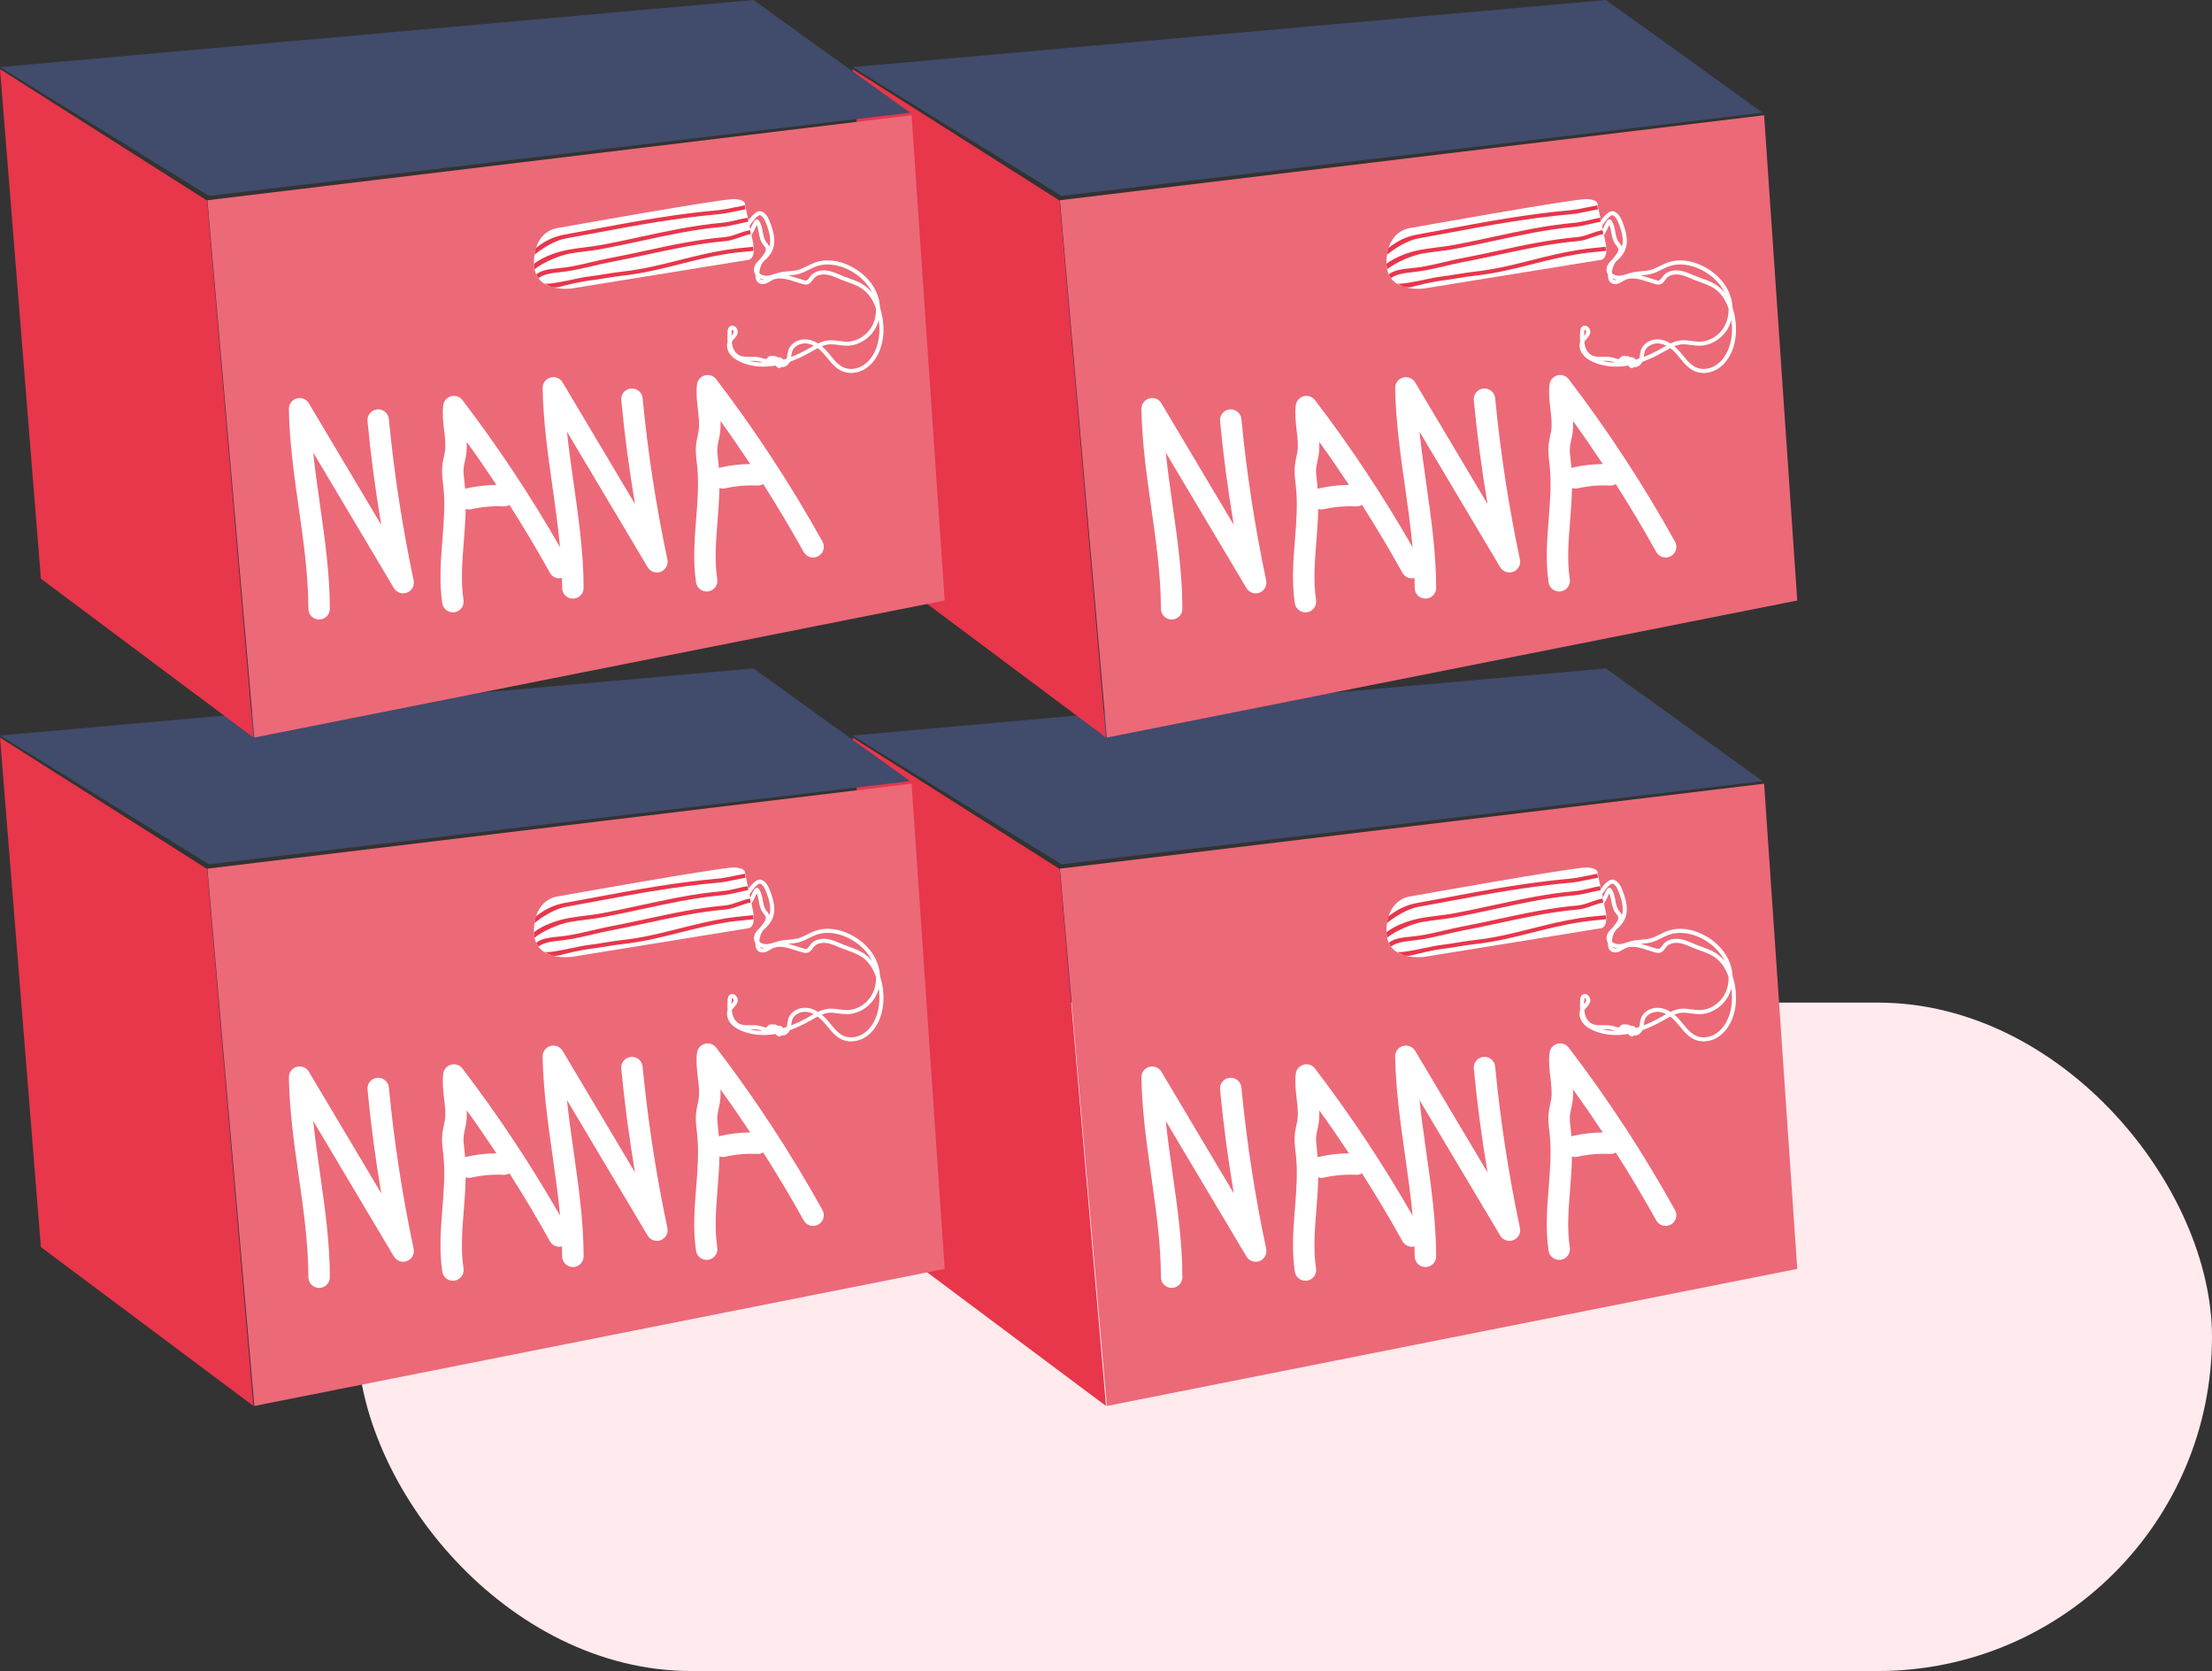 <?xml version="1.0" encoding="UTF-8"?>
<svg width="192px" height="145px" viewBox="0 0 192 145" version="1.1" xmlns="http://www.w3.org/2000/svg" xmlns:xlink="http://www.w3.org/1999/xlink">
    <rect x="0" y="0" width="192" height="145" fill="#333333" stroke="none"/>
    <!-- Generator: Sketch 61.1 (89650) - https://sketch.com -->
    <title>Group 6</title>
    <desc>Created with Sketch.</desc>
    <g id="Page-1" stroke="none" stroke-width="1" fill="none" fill-rule="evenodd">
        <g id="MISSON-ET-CHIFFRES-CLES" transform="translate(-1088, -1048)">
            <g id="Group-6" transform="translate(1088, 1048)">
                <rect id="Rectangle-Copy-4" fill="#FFEAED" x="31" y="87" width="161" height="58" rx="29"></rect>
                <g id="Group-23-Copy-2" transform="translate(74, 58)">
                    <polygon id="Fill-1" fill="#EC6978" points="18 17.375 22.075 64 82 52.106 79.124 10"></polygon>
                    <polygon id="Fill-2" fill="#E8364B" points="3.549 50.213 22 64 17.979 17.41 0 6"></polygon>
                    <polygon id="Fill-3" fill="#414B6B" points="65.392 0 0 5.822 18.139 17 79 9.781 65.396 0"></polygon>
                    <g id="Group-22" transform="translate(25, 17)">
                        <path d="M8.753,19.361 C8.705,18.855 8.256,18.482 7.75,18.524 C7.745,18.524 7.742,18.525 7.737,18.525 C7.225,18.573 6.85,19.027 6.899,19.537 C7.187,22.541 7.586,25.555 8.09,28.545 L1.807,17.994 C1.592,17.632 1.16,17.458 0.752,17.574 C0.346,17.689 0.068,18.061 0.074,18.482 C0.121,21.371 0.532,24.257 0.928,27.047 C1.339,29.928 1.762,32.908 1.768,35.83 C1.769,36.342 2.187,36.757 2.701,36.756 C2.727,36.756 2.752,36.755 2.777,36.753 C3.256,36.714 3.632,36.313 3.631,35.826 C3.625,32.775 3.192,29.73 2.773,26.787 C2.562,25.3 2.346,23.787 2.187,22.269 L9.191,34.032 C9.424,34.423 9.907,34.589 10.331,34.424 C10.756,34.259 10.998,33.812 10.904,33.367 C9.926,28.761 9.203,24.049 8.753,19.361" id="Fill-4" fill="#FFFFFF"></path>
                        <path d="M15.498,25.376 C15.454,25.386 15.412,25.402 15.37,25.418 C15.36,25.295 15.353,25.172 15.339,25.048 C15.328,24.942 15.315,24.835 15.303,24.728 C15.254,24.32 15.209,23.934 15.245,23.591 C15.263,23.421 15.304,23.236 15.347,23.04 C15.387,22.862 15.427,22.678 15.458,22.479 C15.517,22.092 15.527,21.713 15.512,21.343 C16.396,22.569 17.255,23.816 18.091,25.078 C17.219,25.086 16.35,25.183 15.498,25.376 M30.779,17.549 C30.731,17.043 30.283,16.671 29.776,16.713 C29.771,16.713 29.767,16.713 29.763,16.714 C29.251,16.762 28.876,17.216 28.925,17.726 C29.213,20.729 29.611,23.743 30.116,26.734 L23.833,16.182 C23.618,15.82 23.185,15.647 22.778,15.763 C22.372,15.877 22.094,16.25 22.101,16.67 C22.147,19.56 22.558,22.446 22.955,25.236 C23.2,26.962 23.449,28.723 23.612,30.486 C21.076,26.059 18.232,21.769 15.139,17.717 C14.909,17.416 14.517,17.285 14.152,17.384 C13.785,17.484 13.516,17.796 13.472,18.171 C13.383,18.931 13.469,19.653 13.551,20.352 C13.629,21.01 13.703,21.63 13.615,22.201 C13.593,22.349 13.56,22.495 13.527,22.642 C13.475,22.879 13.421,23.123 13.393,23.394 C13.334,23.945 13.397,24.477 13.453,24.946 C13.464,25.045 13.476,25.145 13.486,25.244 C13.646,26.743 13.527,28.252 13.4,29.849 C13.258,31.641 13.111,33.494 13.39,35.347 C13.463,35.833 13.902,36.174 14.387,36.134 C14.408,36.132 14.429,36.13 14.449,36.127 C14.958,36.051 15.309,35.578 15.232,35.072 C14.985,33.428 15.117,31.761 15.257,29.996 C15.331,29.066 15.404,28.118 15.421,27.162 C15.534,27.199 15.656,27.216 15.78,27.206 C15.823,27.202 15.867,27.196 15.91,27.185 C16.828,26.978 17.77,26.897 18.711,26.942 C18.896,26.951 19.072,26.903 19.223,26.816 C20.454,28.749 21.627,30.716 22.735,32.711 C22.944,33.088 23.378,33.259 23.778,33.158 C23.786,33.445 23.794,33.733 23.794,34.018 C23.796,34.531 24.213,34.946 24.728,34.945 C24.753,34.945 24.779,34.944 24.804,34.942 C25.283,34.902 25.658,34.502 25.658,34.015 C25.652,30.964 25.218,27.919 24.799,24.976 C24.588,23.489 24.373,21.975 24.213,20.458 L31.218,32.221 C31.45,32.612 31.933,32.778 32.357,32.613 C32.782,32.447 33.025,32.001 32.93,31.556 C31.952,26.949 31.229,22.236 30.779,17.549" id="Fill-6" fill="#FFFFFF"></path>
                        <path d="M37.525,23.564 C37.48,23.574 37.439,23.591 37.397,23.607 C37.387,23.484 37.379,23.361 37.365,23.237 C37.354,23.13 37.342,23.024 37.329,22.917 C37.28,22.509 37.235,22.123 37.272,21.779 C37.289,21.61 37.33,21.424 37.374,21.228 C37.413,21.05 37.453,20.866 37.484,20.668 C37.543,20.281 37.553,19.902 37.538,19.531 C38.423,20.757 39.282,22.005 40.118,23.267 C39.246,23.275 38.376,23.372 37.525,23.564 M46.391,30.001 C43.671,25.104 40.567,20.361 37.165,15.906 C36.935,15.605 36.543,15.473 36.178,15.573 C35.811,15.673 35.542,15.984 35.498,16.36 C35.409,17.12 35.495,17.842 35.578,18.541 C35.655,19.198 35.728,19.819 35.642,20.389 C35.619,20.537 35.586,20.684 35.554,20.83 C35.502,21.067 35.448,21.312 35.419,21.583 C35.36,22.133 35.423,22.665 35.479,23.134 C35.49,23.234 35.502,23.334 35.513,23.433 C35.672,24.932 35.553,26.441 35.426,28.039 C35.284,29.83 35.137,31.683 35.416,33.536 C35.489,34.022 35.928,34.363 36.413,34.323 C36.433,34.321 36.455,34.319 36.475,34.315 C36.984,34.24 37.335,33.767 37.258,33.261 C37.011,31.617 37.143,29.95 37.283,28.185 C37.357,27.255 37.43,26.307 37.446,25.351 C37.561,25.387 37.682,25.405 37.806,25.395 C37.85,25.391 37.893,25.384 37.937,25.374 C38.854,25.167 39.797,25.086 40.737,25.131 C40.922,25.14 41.098,25.092 41.249,25.005 C42.48,26.938 43.653,28.905 44.761,30.899 C45.009,31.348 45.577,31.51 46.027,31.262 C46.477,31.014 46.64,30.449 46.391,30.001" id="Fill-8" fill="#FFFFFF"></path>
                        <path d="M43.396,6.897 C43.665,6.96 43.934,7.048 44.2,7.135 C44.393,7.198 44.576,7.258 44.757,7.309 C44.838,7.331 44.923,7.351 44.987,7.337 C45.091,7.314 45.17,7.205 45.262,7.078 C45.3,7.026 45.34,6.971 45.383,6.92 C45.699,6.552 46.243,6.39 46.839,6.488 C47.217,6.549 47.568,6.698 47.907,6.841 C48.005,6.883 48.102,6.924 48.201,6.963 C48.36,7.027 48.527,7.087 48.688,7.145 C49.147,7.31 49.622,7.482 50.037,7.77 C50.284,7.941 50.507,8.154 50.704,8.405 C50.703,8.402 50.702,8.399 50.701,8.397 C50.305,7.57 49.578,6.862 48.654,6.403 C47.705,5.931 46.698,5.821 45.889,6.101 C45.666,6.179 45.454,6.284 45.23,6.396 C44.953,6.535 44.666,6.678 44.354,6.763 C44.067,6.841 43.773,6.865 43.489,6.889 C43.458,6.891 43.427,6.894 43.396,6.897 M40.967,7.163 C40.978,7.188 40.99,7.21 41.006,7.228 C41.082,7.312 41.236,7.31 41.354,7.271 C41.221,7.256 41.089,7.219 40.967,7.163 M38.566,11.603 C38.565,11.602 38.565,11.602 38.564,11.602 C38.514,11.638 38.508,11.771 38.506,11.821 C38.502,11.922 38.498,12.025 38.496,12.128 C38.573,12.038 38.643,11.952 38.676,11.856 C38.695,11.803 38.677,11.722 38.632,11.661 C38.604,11.62 38.576,11.605 38.566,11.603 M46.331,13.044 C46.451,13.144 46.558,13.246 46.649,13.343 C46.804,13.505 46.949,13.682 47.089,13.853 C47.45,14.292 47.79,14.707 48.274,14.903 C48.763,15.101 49.383,15.032 49.89,14.723 C50.467,14.371 50.801,13.809 50.98,13.4 C51.311,12.639 51.412,11.736 51.275,10.777 C51.224,10.964 51.158,11.146 51.074,11.319 C50.594,12.319 49.566,12.994 48.516,13 C48.27,13.001 48.028,12.968 47.793,12.936 C47.496,12.896 47.216,12.857 46.937,12.885 C46.73,12.906 46.528,12.964 46.331,13.044 M45.17,12.829 C45.114,12.817 45.059,12.808 45.002,12.802 C44.53,12.755 43.938,12.996 43.768,13.482 C43.727,13.598 43.709,13.724 43.691,13.858 C43.685,13.896 43.68,13.935 43.673,13.975 C44.157,13.787 44.661,13.544 45.192,13.243 L45.34,13.158 C45.435,13.104 45.532,13.048 45.629,12.994 C45.486,12.921 45.333,12.863 45.17,12.829 M40.066,14.313 C40.453,14.413 40.835,14.455 41.192,14.46 C41.146,14.447 41.103,14.431 41.06,14.416 C41.024,14.404 40.989,14.391 40.953,14.38 C40.701,14.303 40.426,14.307 40.135,14.312 C40.112,14.312 40.089,14.312 40.066,14.313 M40.192,14.703 C39.879,14.637 39.58,14.542 39.296,14.418 C38.855,14.225 38.543,13.991 38.342,13.702 C38.112,13.373 38.046,12.975 38.155,12.641 C38.131,12.36 38.142,12.08 38.154,11.807 C38.158,11.692 38.168,11.454 38.349,11.322 C38.485,11.224 38.658,11.228 38.8,11.333 C38.969,11.457 39.093,11.73 39.01,11.971 C38.948,12.147 38.834,12.277 38.724,12.402 C38.652,12.483 38.585,12.559 38.539,12.64 C38.53,12.656 38.522,12.672 38.515,12.688 C38.526,12.785 38.543,12.882 38.566,12.977 C38.662,13.367 38.878,13.675 39.158,13.822 C39.439,13.97 39.774,13.965 40.13,13.96 C40.436,13.955 40.752,13.951 41.057,14.044 C41.097,14.057 41.137,14.071 41.178,14.085 C41.292,14.125 41.399,14.163 41.489,14.148 C41.519,14.143 41.548,14.133 41.579,14.119 C41.615,14.029 41.688,13.956 41.788,13.917 C41.88,13.881 41.989,13.874 42.096,13.893 C42.149,13.888 42.202,13.891 42.254,13.9 C42.267,13.9 42.281,13.9 42.295,13.902 C42.356,13.909 42.412,13.934 42.459,13.973 C42.479,13.985 42.499,13.997 42.519,14.01 C42.615,13.99 42.718,14.005 42.803,14.043 C42.887,14.081 42.948,14.14 42.983,14.208 C43.083,14.18 43.184,14.148 43.285,14.115 C43.311,14.019 43.326,13.916 43.341,13.809 C43.361,13.664 43.382,13.514 43.434,13.366 C43.642,12.774 44.332,12.381 45.038,12.453 C45.4,12.489 45.725,12.627 46.002,12.803 C46.286,12.67 46.582,12.568 46.901,12.535 C47.222,12.503 47.537,12.546 47.842,12.587 C48.074,12.619 48.294,12.65 48.515,12.649 C49.432,12.644 50.333,12.048 50.756,11.167 C50.96,10.743 51.054,10.264 51.039,9.776 C50.781,9.024 50.367,8.428 49.835,8.059 C49.458,7.797 49.026,7.641 48.568,7.476 C48.404,7.417 48.234,7.356 48.07,7.29 C47.969,7.25 47.869,7.207 47.769,7.165 C47.435,7.023 47.118,6.889 46.782,6.835 C46.417,6.775 45.929,6.826 45.652,7.148 C45.617,7.189 45.584,7.235 45.548,7.284 C45.431,7.446 45.298,7.629 45.064,7.68 C44.919,7.712 44.781,7.68 44.663,7.647 C44.473,7.595 44.279,7.531 44.09,7.469 C43.381,7.238 42.647,6.997 42.035,7.303 C41.971,7.335 41.909,7.373 41.843,7.414 C41.734,7.48 41.622,7.548 41.492,7.596 C41.273,7.676 40.945,7.688 40.743,7.461 C40.631,7.336 40.596,7.178 40.579,7.054 C40.568,6.976 40.561,6.897 40.559,6.819 C40.512,6.743 40.477,6.659 40.458,6.565 C40.368,6.119 40.66,5.784 40.971,5.49 C40.973,5.487 40.976,5.483 40.978,5.48 C41.024,5.419 41.073,5.357 41.123,5.295 C41.334,5.031 41.534,4.782 41.453,4.545 C41.426,4.465 41.365,4.389 41.3,4.308 C41.282,4.285 41.265,4.264 41.247,4.241 C40.99,3.908 40.924,3.537 40.86,3.178 C40.818,2.943 40.779,2.719 40.686,2.52 C40.643,2.605 40.596,2.707 40.558,2.788 C40.394,3.143 40.285,3.365 40.159,3.452 C40.079,3.508 39.969,3.488 39.913,3.408 C39.858,3.329 39.877,3.22 39.956,3.165 C40.019,3.112 40.156,2.817 40.238,2.641 C40.431,2.226 40.515,2.057 40.675,2.041 C40.748,2.034 40.818,2.066 40.863,2.127 C41.087,2.432 41.148,2.78 41.208,3.116 C41.266,3.448 41.322,3.762 41.527,4.027 C41.543,4.047 41.559,4.067 41.575,4.088 C41.649,4.18 41.732,4.283 41.781,4.412 C41.949,3.854 41.813,3.228 41.548,2.511 C41.419,2.161 41.281,1.835 41.012,1.689 C40.785,1.565 40.266,2.305 40.095,2.548 C40.03,2.64 39.979,2.713 39.938,2.764 C39.877,2.839 39.766,2.851 39.69,2.789 C39.614,2.728 39.602,2.617 39.664,2.542 C39.697,2.501 39.748,2.429 39.806,2.346 C40.132,1.882 40.679,1.107 41.181,1.381 C41.588,1.602 41.763,2.076 41.879,2.389 C42.261,3.423 42.485,4.508 41.545,5.435 C41.482,5.497 41.415,5.559 41.346,5.622 C41.31,5.655 41.274,5.689 41.238,5.722 C41.036,6.008 40.923,6.351 40.912,6.699 C41.06,6.858 41.327,6.941 41.561,6.928 C41.792,6.914 42.018,6.842 42.256,6.766 C42.398,6.721 42.545,6.674 42.695,6.64 C42.95,6.581 43.209,6.56 43.46,6.539 C43.74,6.515 44.005,6.493 44.261,6.424 C44.539,6.348 44.798,6.219 45.072,6.082 C45.296,5.97 45.528,5.854 45.774,5.769 C46.684,5.454 47.763,5.567 48.812,6.088 C49.806,6.583 50.59,7.349 51.019,8.246 C51.244,8.715 51.367,9.216 51.39,9.712 C51.472,9.959 51.538,10.22 51.587,10.494 C51.786,11.604 51.688,12.657 51.303,13.54 C51.105,13.996 50.73,14.623 50.074,15.023 C49.473,15.389 48.732,15.468 48.14,15.228 C47.574,14.999 47.189,14.529 46.816,14.075 C46.679,13.909 46.538,13.738 46.393,13.584 C46.278,13.463 46.137,13.331 45.973,13.209 C45.819,13.29 45.667,13.377 45.516,13.463 L45.367,13.549 C44.731,13.909 44.132,14.189 43.558,14.393 C43.42,14.678 43.137,14.912 42.81,14.843 C42.809,14.843 42.807,14.842 42.806,14.842 L42.805,14.844 C42.785,14.888 42.749,14.923 42.703,14.939 C42.658,14.956 42.608,14.953 42.565,14.931 C42.468,14.884 42.384,14.809 42.322,14.721 C41.577,14.85 40.856,14.843 40.192,14.703" id="Fill-10" fill="#FFFFFF"></path>
                        <path d="M40.352,3.999 C40.678,5.67 39.839,5.567 39.839,5.567 L24.645,8.028 C24.645,8.028 21.294,8.52 21.342,5.745 C21.39,2.97 23.382,2.791 23.382,2.791 C23.382,2.791 37.665,0.228 38.737,0.275 C39.81,0.321 39.677,0.802 39.677,0.802 C39.677,0.802 39.795,1.356 39.932,2.003 L40.352,3.999 Z" id="Fill-12" fill="#FFFFFF"></path>
                        <path d="M21.383,5.103 L21.505,4.53 C22.258,3.921 23.061,3.521 24.015,3.351 C25.011,3.173 26,2.986 26.955,2.807 C30.224,2.191 33.712,1.563 37.276,1.245 C37.799,1.198 38.318,1.088 38.819,0.982 C39.088,0.924 39.367,0.865 39.647,0.816 L39.709,1.162 C39.435,1.21 39.159,1.269 38.892,1.326 C38.381,1.434 37.852,1.546 37.307,1.595 C33.76,1.912 30.28,2.538 27.021,3.152 C26.064,3.332 25.075,3.519 24.078,3.697 C23.185,3.856 22.101,4.522 21.383,5.103" id="Fill-14" fill="#E8364B"></path>
                        <path d="M21.396,6.366 L21.343,5.897 C22.131,5.26 23.436,4.829 24.359,4.664 C24.834,4.58 25.306,4.52 25.763,4.463 C26.253,4.402 26.761,4.338 27.266,4.243 C28.351,4.038 29.456,3.799 30.526,3.567 C32.834,3.068 35.222,2.551 37.599,2.339 C38.089,2.295 38.527,2.193 38.99,2.084 C39.276,2.016 39.571,1.947 39.884,1.892 L39.946,2.238 C39.643,2.292 39.352,2.36 39.071,2.426 C38.616,2.533 38.146,2.644 37.631,2.689 C35.275,2.899 32.899,3.414 30.601,3.911 C29.529,4.143 28.421,4.383 27.331,4.588 C26.815,4.686 26.303,4.75 25.807,4.812 C25.355,4.869 24.887,4.927 24.422,5.01 C23.558,5.165 22.131,5.771 21.396,6.366" id="Fill-16" fill="#E8364B"></path>
                        <path d="M21.733,7.142 L21.54,6.815 C22.183,6.295 23.153,6.341 24.068,6.205 C24.274,6.175 24.467,6.146 24.638,6.115 C25.147,6.024 25.749,5.883 26.331,5.746 C26.859,5.622 27.406,5.494 27.876,5.406 C28.953,5.203 30.013,4.974 31.037,4.753 C33.333,4.258 35.501,3.79 37.886,3.577 C38.314,3.539 38.683,3.408 39.075,3.268 C39.397,3.154 39.73,3.036 40.103,2.969 L40.165,3.315 C39.82,3.376 39.502,3.49 39.194,3.599 C38.798,3.74 38.39,3.885 37.918,3.927 C35.554,4.138 33.396,4.604 31.112,5.097 C30.085,5.318 29.024,5.547 27.941,5.751 C27.479,5.838 26.937,5.965 26.412,6.089 C25.825,6.226 25.219,6.369 24.7,6.461 C24.525,6.493 24.328,6.522 24.12,6.553 C23.248,6.683 22.301,6.683 21.733,7.142" id="Fill-18" fill="#E8364B"></path>
                        <path d="M22.898,7.916 L22.651,7.807 L22.249,7.6 L22.249,7.6 C22.652,7.684 23.783,7.447 24.692,7.256 C25.212,7.146 25.703,7.043 26.015,7.008 C26.466,6.957 26.967,6.875 27.451,6.796 C27.962,6.713 28.491,6.627 28.971,6.574 C30.741,6.382 32.282,5.994 33.913,5.582 C35.228,5.251 36.588,4.908 38.095,4.671 C38.61,4.59 39.109,4.541 39.592,4.495 C39.845,4.47 40.107,4.445 40.369,4.415 L40.409,4.765 C40.144,4.795 39.881,4.82 39.626,4.845 C39.149,4.891 38.655,4.939 38.149,5.018 C36.659,5.252 35.307,5.593 33.999,5.923 C32.356,6.338 30.804,6.729 29.009,6.924 C28.538,6.975 28.014,7.061 27.508,7.143 C27.02,7.223 26.515,7.305 26.055,7.357 C25.759,7.391 25.276,7.492 24.765,7.6 C23.726,7.818 23.374,8.016 22.898,7.916" id="Fill-20" fill="#E8364B"></path>
                    </g>
                </g>
                <g id="Group-23-Copy-3" transform="translate(74, 0)">
                    <polygon id="Fill-1" fill="#EC6978" points="18 17.375 22.075 64 82 52.106 79.124 10"></polygon>
                    <polygon id="Fill-2" fill="#E8364B" points="3.549 50.213 22 64 17.979 17.41 0 6"></polygon>
                    <polygon id="Fill-3" fill="#414B6B" points="65.392 0 0 5.822 18.139 17 79 9.781 65.396 0"></polygon>
                    <g id="Group-22" transform="translate(25, 17)">
                        <path d="M8.753,19.361 C8.705,18.855 8.256,18.482 7.75,18.524 C7.745,18.524 7.742,18.525 7.737,18.525 C7.225,18.573 6.85,19.027 6.899,19.537 C7.187,22.541 7.586,25.555 8.09,28.545 L1.807,17.994 C1.592,17.632 1.16,17.458 0.752,17.574 C0.346,17.689 0.068,18.061 0.074,18.482 C0.121,21.371 0.532,24.257 0.928,27.047 C1.339,29.928 1.762,32.908 1.768,35.83 C1.769,36.342 2.187,36.757 2.701,36.756 C2.727,36.756 2.752,36.755 2.777,36.753 C3.256,36.714 3.632,36.313 3.631,35.826 C3.625,32.775 3.192,29.73 2.773,26.787 C2.562,25.3 2.346,23.787 2.187,22.269 L9.191,34.032 C9.424,34.423 9.907,34.589 10.331,34.424 C10.756,34.259 10.998,33.812 10.904,33.367 C9.926,28.761 9.203,24.049 8.753,19.361" id="Fill-4" fill="#FFFFFF"></path>
                        <path d="M15.498,25.376 C15.454,25.386 15.412,25.402 15.37,25.418 C15.36,25.295 15.353,25.172 15.339,25.048 C15.328,24.942 15.315,24.835 15.303,24.728 C15.254,24.32 15.209,23.934 15.245,23.591 C15.263,23.421 15.304,23.236 15.347,23.04 C15.387,22.862 15.427,22.678 15.458,22.479 C15.517,22.092 15.527,21.713 15.512,21.343 C16.396,22.569 17.255,23.816 18.091,25.078 C17.219,25.086 16.35,25.183 15.498,25.376 M30.779,17.549 C30.731,17.043 30.283,16.671 29.776,16.713 C29.771,16.713 29.767,16.713 29.763,16.714 C29.251,16.762 28.876,17.216 28.925,17.726 C29.213,20.729 29.611,23.743 30.116,26.734 L23.833,16.182 C23.618,15.82 23.185,15.647 22.778,15.763 C22.372,15.877 22.094,16.25 22.101,16.67 C22.147,19.56 22.558,22.446 22.955,25.236 C23.2,26.962 23.449,28.723 23.612,30.486 C21.076,26.059 18.232,21.769 15.139,17.717 C14.909,17.416 14.517,17.285 14.152,17.384 C13.785,17.484 13.516,17.796 13.472,18.171 C13.383,18.931 13.469,19.653 13.551,20.352 C13.629,21.01 13.703,21.63 13.615,22.201 C13.593,22.349 13.56,22.495 13.527,22.642 C13.475,22.879 13.421,23.123 13.393,23.394 C13.334,23.945 13.397,24.477 13.453,24.946 C13.464,25.045 13.476,25.145 13.486,25.244 C13.646,26.743 13.527,28.252 13.4,29.849 C13.258,31.641 13.111,33.494 13.39,35.347 C13.463,35.833 13.902,36.174 14.387,36.134 C14.408,36.132 14.429,36.13 14.449,36.127 C14.958,36.051 15.309,35.578 15.232,35.072 C14.985,33.428 15.117,31.761 15.257,29.996 C15.331,29.066 15.404,28.118 15.421,27.162 C15.534,27.199 15.656,27.216 15.78,27.206 C15.823,27.202 15.867,27.196 15.91,27.185 C16.828,26.978 17.77,26.897 18.711,26.942 C18.896,26.951 19.072,26.903 19.223,26.816 C20.454,28.749 21.627,30.716 22.735,32.711 C22.944,33.088 23.378,33.259 23.778,33.158 C23.786,33.445 23.794,33.733 23.794,34.018 C23.796,34.531 24.213,34.946 24.728,34.945 C24.753,34.945 24.779,34.944 24.804,34.942 C25.283,34.902 25.658,34.502 25.658,34.015 C25.652,30.964 25.218,27.919 24.799,24.976 C24.588,23.489 24.373,21.975 24.213,20.458 L31.218,32.221 C31.45,32.612 31.933,32.778 32.357,32.613 C32.782,32.447 33.025,32.001 32.93,31.556 C31.952,26.949 31.229,22.236 30.779,17.549" id="Fill-6" fill="#FFFFFF"></path>
                        <path d="M37.525,23.564 C37.48,23.574 37.439,23.591 37.397,23.607 C37.387,23.484 37.379,23.361 37.365,23.237 C37.354,23.13 37.342,23.024 37.329,22.917 C37.28,22.509 37.235,22.123 37.272,21.779 C37.289,21.61 37.33,21.424 37.374,21.228 C37.413,21.05 37.453,20.866 37.484,20.668 C37.543,20.281 37.553,19.902 37.538,19.531 C38.423,20.757 39.282,22.005 40.118,23.267 C39.246,23.275 38.376,23.372 37.525,23.564 M46.391,30.001 C43.671,25.104 40.567,20.361 37.165,15.906 C36.935,15.605 36.543,15.473 36.178,15.573 C35.811,15.673 35.542,15.984 35.498,16.36 C35.409,17.12 35.495,17.842 35.578,18.541 C35.655,19.198 35.728,19.819 35.642,20.389 C35.619,20.537 35.586,20.684 35.554,20.83 C35.502,21.067 35.448,21.312 35.419,21.583 C35.36,22.133 35.423,22.665 35.479,23.134 C35.49,23.234 35.502,23.334 35.513,23.433 C35.672,24.932 35.553,26.441 35.426,28.039 C35.284,29.83 35.137,31.683 35.416,33.536 C35.489,34.022 35.928,34.363 36.413,34.323 C36.433,34.321 36.455,34.319 36.475,34.315 C36.984,34.24 37.335,33.767 37.258,33.261 C37.011,31.617 37.143,29.95 37.283,28.185 C37.357,27.255 37.43,26.307 37.446,25.351 C37.561,25.387 37.682,25.405 37.806,25.395 C37.85,25.391 37.893,25.384 37.937,25.374 C38.854,25.167 39.797,25.086 40.737,25.131 C40.922,25.14 41.098,25.092 41.249,25.005 C42.48,26.938 43.653,28.905 44.761,30.899 C45.009,31.348 45.577,31.51 46.027,31.262 C46.477,31.014 46.64,30.449 46.391,30.001" id="Fill-8" fill="#FFFFFF"></path>
                        <path d="M43.396,6.897 C43.665,6.96 43.934,7.048 44.2,7.135 C44.393,7.198 44.576,7.258 44.757,7.309 C44.838,7.331 44.923,7.351 44.987,7.337 C45.091,7.314 45.17,7.205 45.262,7.078 C45.3,7.026 45.34,6.971 45.383,6.92 C45.699,6.552 46.243,6.39 46.839,6.488 C47.217,6.549 47.568,6.698 47.907,6.841 C48.005,6.883 48.102,6.924 48.201,6.963 C48.36,7.027 48.527,7.087 48.688,7.145 C49.147,7.31 49.622,7.482 50.037,7.77 C50.284,7.941 50.507,8.154 50.704,8.405 C50.703,8.402 50.702,8.399 50.701,8.397 C50.305,7.57 49.578,6.862 48.654,6.403 C47.705,5.931 46.698,5.821 45.889,6.101 C45.666,6.179 45.454,6.284 45.23,6.396 C44.953,6.535 44.666,6.678 44.354,6.763 C44.067,6.841 43.773,6.865 43.489,6.889 C43.458,6.891 43.427,6.894 43.396,6.897 M40.967,7.163 C40.978,7.188 40.99,7.21 41.006,7.228 C41.082,7.312 41.236,7.31 41.354,7.271 C41.221,7.256 41.089,7.219 40.967,7.163 M38.566,11.603 C38.565,11.602 38.565,11.602 38.564,11.602 C38.514,11.638 38.508,11.771 38.506,11.821 C38.502,11.922 38.498,12.025 38.496,12.128 C38.573,12.038 38.643,11.952 38.676,11.856 C38.695,11.803 38.677,11.722 38.632,11.661 C38.604,11.62 38.576,11.605 38.566,11.603 M46.331,13.044 C46.451,13.144 46.558,13.246 46.649,13.343 C46.804,13.505 46.949,13.682 47.089,13.853 C47.45,14.292 47.79,14.707 48.274,14.903 C48.763,15.101 49.383,15.032 49.89,14.723 C50.467,14.371 50.801,13.809 50.98,13.4 C51.311,12.639 51.412,11.736 51.275,10.777 C51.224,10.964 51.158,11.146 51.074,11.319 C50.594,12.319 49.566,12.994 48.516,13 C48.27,13.001 48.028,12.968 47.793,12.936 C47.496,12.896 47.216,12.857 46.937,12.885 C46.73,12.906 46.528,12.964 46.331,13.044 M45.17,12.829 C45.114,12.817 45.059,12.808 45.002,12.802 C44.53,12.755 43.938,12.996 43.768,13.482 C43.727,13.598 43.709,13.724 43.691,13.858 C43.685,13.896 43.68,13.935 43.673,13.975 C44.157,13.787 44.661,13.544 45.192,13.243 L45.34,13.158 C45.435,13.104 45.532,13.048 45.629,12.994 C45.486,12.921 45.333,12.863 45.17,12.829 M40.066,14.313 C40.453,14.413 40.835,14.455 41.192,14.46 C41.146,14.447 41.103,14.431 41.06,14.416 C41.024,14.404 40.989,14.391 40.953,14.38 C40.701,14.303 40.426,14.307 40.135,14.312 C40.112,14.312 40.089,14.312 40.066,14.313 M40.192,14.703 C39.879,14.637 39.58,14.542 39.296,14.418 C38.855,14.225 38.543,13.991 38.342,13.702 C38.112,13.373 38.046,12.975 38.155,12.641 C38.131,12.36 38.142,12.08 38.154,11.807 C38.158,11.692 38.168,11.454 38.349,11.322 C38.485,11.224 38.658,11.228 38.8,11.333 C38.969,11.457 39.093,11.73 39.01,11.971 C38.948,12.147 38.834,12.277 38.724,12.402 C38.652,12.483 38.585,12.559 38.539,12.64 C38.53,12.656 38.522,12.672 38.515,12.688 C38.526,12.785 38.543,12.882 38.566,12.977 C38.662,13.367 38.878,13.675 39.158,13.822 C39.439,13.97 39.774,13.965 40.13,13.96 C40.436,13.955 40.752,13.951 41.057,14.044 C41.097,14.057 41.137,14.071 41.178,14.085 C41.292,14.125 41.399,14.163 41.489,14.148 C41.519,14.143 41.548,14.133 41.579,14.119 C41.615,14.029 41.688,13.956 41.788,13.917 C41.88,13.881 41.989,13.874 42.096,13.893 C42.149,13.888 42.202,13.891 42.254,13.9 C42.267,13.9 42.281,13.9 42.295,13.902 C42.356,13.909 42.412,13.934 42.459,13.973 C42.479,13.985 42.499,13.997 42.519,14.01 C42.615,13.99 42.718,14.005 42.803,14.043 C42.887,14.081 42.948,14.14 42.983,14.208 C43.083,14.18 43.184,14.148 43.285,14.115 C43.311,14.019 43.326,13.916 43.341,13.809 C43.361,13.664 43.382,13.514 43.434,13.366 C43.642,12.774 44.332,12.381 45.038,12.453 C45.4,12.489 45.725,12.627 46.002,12.803 C46.286,12.67 46.582,12.568 46.901,12.535 C47.222,12.503 47.537,12.546 47.842,12.587 C48.074,12.619 48.294,12.65 48.515,12.649 C49.432,12.644 50.333,12.048 50.756,11.167 C50.96,10.743 51.054,10.264 51.039,9.776 C50.781,9.024 50.367,8.428 49.835,8.059 C49.458,7.797 49.026,7.641 48.568,7.476 C48.404,7.417 48.234,7.356 48.07,7.29 C47.969,7.25 47.869,7.207 47.769,7.165 C47.435,7.023 47.118,6.889 46.782,6.835 C46.417,6.775 45.929,6.826 45.652,7.148 C45.617,7.189 45.584,7.235 45.548,7.284 C45.431,7.446 45.298,7.629 45.064,7.68 C44.919,7.712 44.781,7.68 44.663,7.647 C44.473,7.595 44.279,7.531 44.09,7.469 C43.381,7.238 42.647,6.997 42.035,7.303 C41.971,7.335 41.909,7.373 41.843,7.414 C41.734,7.48 41.622,7.548 41.492,7.596 C41.273,7.676 40.945,7.688 40.743,7.461 C40.631,7.336 40.596,7.178 40.579,7.054 C40.568,6.976 40.561,6.897 40.559,6.819 C40.512,6.743 40.477,6.659 40.458,6.565 C40.368,6.119 40.66,5.784 40.971,5.49 C40.973,5.487 40.976,5.483 40.978,5.48 C41.024,5.419 41.073,5.357 41.123,5.295 C41.334,5.031 41.534,4.782 41.453,4.545 C41.426,4.465 41.365,4.389 41.3,4.308 C41.282,4.285 41.265,4.264 41.247,4.241 C40.99,3.908 40.924,3.537 40.86,3.178 C40.818,2.943 40.779,2.719 40.686,2.52 C40.643,2.605 40.596,2.707 40.558,2.788 C40.394,3.143 40.285,3.365 40.159,3.452 C40.079,3.508 39.969,3.488 39.913,3.408 C39.858,3.329 39.877,3.22 39.956,3.165 C40.019,3.112 40.156,2.817 40.238,2.641 C40.431,2.226 40.515,2.057 40.675,2.041 C40.748,2.034 40.818,2.066 40.863,2.127 C41.087,2.432 41.148,2.78 41.208,3.116 C41.266,3.448 41.322,3.762 41.527,4.027 C41.543,4.047 41.559,4.067 41.575,4.088 C41.649,4.18 41.732,4.283 41.781,4.412 C41.949,3.854 41.813,3.228 41.548,2.511 C41.419,2.161 41.281,1.835 41.012,1.689 C40.785,1.565 40.266,2.305 40.095,2.548 C40.03,2.64 39.979,2.713 39.938,2.764 C39.877,2.839 39.766,2.851 39.69,2.789 C39.614,2.728 39.602,2.617 39.664,2.542 C39.697,2.501 39.748,2.429 39.806,2.346 C40.132,1.882 40.679,1.107 41.181,1.381 C41.588,1.602 41.763,2.076 41.879,2.389 C42.261,3.423 42.485,4.508 41.545,5.435 C41.482,5.497 41.415,5.559 41.346,5.622 C41.31,5.655 41.274,5.689 41.238,5.722 C41.036,6.008 40.923,6.351 40.912,6.699 C41.06,6.858 41.327,6.941 41.561,6.928 C41.792,6.914 42.018,6.842 42.256,6.766 C42.398,6.721 42.545,6.674 42.695,6.64 C42.95,6.581 43.209,6.56 43.46,6.539 C43.74,6.515 44.005,6.493 44.261,6.424 C44.539,6.348 44.798,6.219 45.072,6.082 C45.296,5.97 45.528,5.854 45.774,5.769 C46.684,5.454 47.763,5.567 48.812,6.088 C49.806,6.583 50.59,7.349 51.019,8.246 C51.244,8.715 51.367,9.216 51.39,9.712 C51.472,9.959 51.538,10.22 51.587,10.494 C51.786,11.604 51.688,12.657 51.303,13.54 C51.105,13.996 50.73,14.623 50.074,15.023 C49.473,15.389 48.732,15.468 48.14,15.228 C47.574,14.999 47.189,14.529 46.816,14.075 C46.679,13.909 46.538,13.738 46.393,13.584 C46.278,13.463 46.137,13.331 45.973,13.209 C45.819,13.29 45.667,13.377 45.516,13.463 L45.367,13.549 C44.731,13.909 44.132,14.189 43.558,14.393 C43.42,14.678 43.137,14.912 42.81,14.843 C42.809,14.843 42.807,14.842 42.806,14.842 L42.805,14.844 C42.785,14.888 42.749,14.923 42.703,14.939 C42.658,14.956 42.608,14.953 42.565,14.931 C42.468,14.884 42.384,14.809 42.322,14.721 C41.577,14.85 40.856,14.843 40.192,14.703" id="Fill-10" fill="#FFFFFF"></path>
                        <path d="M40.352,3.999 C40.678,5.67 39.839,5.567 39.839,5.567 L24.645,8.028 C24.645,8.028 21.294,8.52 21.342,5.745 C21.39,2.97 23.382,2.791 23.382,2.791 C23.382,2.791 37.665,0.228 38.737,0.275 C39.81,0.321 39.677,0.802 39.677,0.802 C39.677,0.802 39.795,1.356 39.932,2.003 L40.352,3.999 Z" id="Fill-12" fill="#FFFFFF"></path>
                        <path d="M21.383,5.103 L21.505,4.53 C22.258,3.921 23.061,3.521 24.015,3.351 C25.011,3.173 26,2.986 26.955,2.807 C30.224,2.191 33.712,1.563 37.276,1.245 C37.799,1.198 38.318,1.088 38.819,0.982 C39.088,0.924 39.367,0.865 39.647,0.816 L39.709,1.162 C39.435,1.21 39.159,1.269 38.892,1.326 C38.381,1.434 37.852,1.546 37.307,1.595 C33.76,1.912 30.28,2.538 27.021,3.152 C26.064,3.332 25.075,3.519 24.078,3.697 C23.185,3.856 22.101,4.522 21.383,5.103" id="Fill-14" fill="#E8364B"></path>
                        <path d="M21.396,6.366 L21.343,5.897 C22.131,5.26 23.436,4.829 24.359,4.664 C24.834,4.58 25.306,4.52 25.763,4.463 C26.253,4.402 26.761,4.338 27.266,4.243 C28.351,4.038 29.456,3.799 30.526,3.567 C32.834,3.068 35.222,2.551 37.599,2.339 C38.089,2.295 38.527,2.193 38.99,2.084 C39.276,2.016 39.571,1.947 39.884,1.892 L39.946,2.238 C39.643,2.292 39.352,2.36 39.071,2.426 C38.616,2.533 38.146,2.644 37.631,2.689 C35.275,2.899 32.899,3.414 30.601,3.911 C29.529,4.143 28.421,4.383 27.331,4.588 C26.815,4.686 26.303,4.75 25.807,4.812 C25.355,4.869 24.887,4.927 24.422,5.01 C23.558,5.165 22.131,5.771 21.396,6.366" id="Fill-16" fill="#E8364B"></path>
                        <path d="M21.733,7.142 L21.54,6.815 C22.183,6.295 23.153,6.341 24.068,6.205 C24.274,6.175 24.467,6.146 24.638,6.115 C25.147,6.024 25.749,5.883 26.331,5.746 C26.859,5.622 27.406,5.494 27.876,5.406 C28.953,5.203 30.013,4.974 31.037,4.753 C33.333,4.258 35.501,3.79 37.886,3.577 C38.314,3.539 38.683,3.408 39.075,3.268 C39.397,3.154 39.73,3.036 40.103,2.969 L40.165,3.315 C39.82,3.376 39.502,3.49 39.194,3.599 C38.798,3.74 38.39,3.885 37.918,3.927 C35.554,4.138 33.396,4.604 31.112,5.097 C30.085,5.318 29.024,5.547 27.941,5.751 C27.479,5.838 26.937,5.965 26.412,6.089 C25.825,6.226 25.219,6.369 24.7,6.461 C24.525,6.493 24.328,6.522 24.12,6.553 C23.248,6.683 22.301,6.683 21.733,7.142" id="Fill-18" fill="#E8364B"></path>
                        <path d="M22.898,7.916 L22.651,7.807 L22.249,7.6 L22.249,7.6 C22.652,7.684 23.783,7.447 24.692,7.256 C25.212,7.146 25.703,7.043 26.015,7.008 C26.466,6.957 26.967,6.875 27.451,6.796 C27.962,6.713 28.491,6.627 28.971,6.574 C30.741,6.382 32.282,5.994 33.913,5.582 C35.228,5.251 36.588,4.908 38.095,4.671 C38.61,4.59 39.109,4.541 39.592,4.495 C39.845,4.47 40.107,4.445 40.369,4.415 L40.409,4.765 C40.144,4.795 39.881,4.82 39.626,4.845 C39.149,4.891 38.655,4.939 38.149,5.018 C36.659,5.252 35.307,5.593 33.999,5.923 C32.356,6.338 30.804,6.729 29.009,6.924 C28.538,6.975 28.014,7.061 27.508,7.143 C27.02,7.223 26.515,7.305 26.055,7.357 C25.759,7.391 25.276,7.492 24.765,7.6 C23.726,7.818 23.374,8.016 22.898,7.916" id="Fill-20" fill="#E8364B"></path>
                    </g>
                </g>
                <g id="Group-23" transform="translate(0, 58)">
                    <polygon id="Fill-1" fill="#EC6978" points="18 17.375 22.075 64 82 52.106 79.124 10"></polygon>
                    <polygon id="Fill-2" fill="#E8364B" points="3.549 50.213 22 64 17.979 17.41 0 6"></polygon>
                    <polygon id="Fill-3" fill="#414B6B" points="65.392 0 0 5.822 18.139 17 79 9.781 65.396 0"></polygon>
                    <g id="Group-22" transform="translate(25, 17)">
                        <path d="M8.753,19.361 C8.705,18.855 8.256,18.482 7.75,18.524 C7.745,18.524 7.742,18.525 7.737,18.525 C7.225,18.573 6.85,19.027 6.899,19.537 C7.187,22.541 7.586,25.555 8.09,28.545 L1.807,17.994 C1.592,17.632 1.16,17.458 0.752,17.574 C0.346,17.689 0.068,18.061 0.074,18.482 C0.121,21.371 0.532,24.257 0.928,27.047 C1.339,29.928 1.762,32.908 1.768,35.83 C1.769,36.342 2.187,36.757 2.701,36.756 C2.727,36.756 2.752,36.755 2.777,36.753 C3.256,36.714 3.632,36.313 3.631,35.826 C3.625,32.775 3.192,29.73 2.773,26.787 C2.562,25.3 2.346,23.787 2.187,22.269 L9.191,34.032 C9.424,34.423 9.907,34.589 10.331,34.424 C10.756,34.259 10.998,33.812 10.904,33.367 C9.926,28.761 9.203,24.049 8.753,19.361" id="Fill-4" fill="#FFFFFF"></path>
                        <path d="M15.498,25.376 C15.454,25.386 15.412,25.402 15.37,25.418 C15.36,25.295 15.353,25.172 15.339,25.048 C15.328,24.942 15.315,24.835 15.303,24.728 C15.254,24.32 15.209,23.934 15.245,23.591 C15.263,23.421 15.304,23.236 15.347,23.04 C15.387,22.862 15.427,22.678 15.458,22.479 C15.517,22.092 15.527,21.713 15.512,21.343 C16.396,22.569 17.255,23.816 18.091,25.078 C17.219,25.086 16.35,25.183 15.498,25.376 M30.779,17.549 C30.731,17.043 30.283,16.671 29.776,16.713 C29.771,16.713 29.767,16.713 29.763,16.714 C29.251,16.762 28.876,17.216 28.925,17.726 C29.213,20.729 29.611,23.743 30.116,26.734 L23.833,16.182 C23.618,15.82 23.185,15.647 22.778,15.763 C22.372,15.877 22.094,16.25 22.101,16.67 C22.147,19.56 22.558,22.446 22.955,25.236 C23.2,26.962 23.449,28.723 23.612,30.486 C21.076,26.059 18.232,21.769 15.139,17.717 C14.909,17.416 14.517,17.285 14.152,17.384 C13.785,17.484 13.516,17.796 13.472,18.171 C13.383,18.931 13.469,19.653 13.551,20.352 C13.629,21.01 13.703,21.63 13.615,22.201 C13.593,22.349 13.56,22.495 13.527,22.642 C13.475,22.879 13.421,23.123 13.393,23.394 C13.334,23.945 13.397,24.477 13.453,24.946 C13.464,25.045 13.476,25.145 13.486,25.244 C13.646,26.743 13.527,28.252 13.4,29.849 C13.258,31.641 13.111,33.494 13.39,35.347 C13.463,35.833 13.902,36.174 14.387,36.134 C14.408,36.132 14.429,36.13 14.449,36.127 C14.958,36.051 15.309,35.578 15.232,35.072 C14.985,33.428 15.117,31.761 15.257,29.996 C15.331,29.066 15.404,28.118 15.421,27.162 C15.534,27.199 15.656,27.216 15.78,27.206 C15.823,27.202 15.867,27.196 15.91,27.185 C16.828,26.978 17.77,26.897 18.711,26.942 C18.896,26.951 19.072,26.903 19.223,26.816 C20.454,28.749 21.627,30.716 22.735,32.711 C22.944,33.088 23.378,33.259 23.778,33.158 C23.786,33.445 23.794,33.733 23.794,34.018 C23.796,34.531 24.213,34.946 24.728,34.945 C24.753,34.945 24.779,34.944 24.804,34.942 C25.283,34.902 25.658,34.502 25.658,34.015 C25.652,30.964 25.218,27.919 24.799,24.976 C24.588,23.489 24.373,21.975 24.213,20.458 L31.218,32.221 C31.45,32.612 31.933,32.778 32.357,32.613 C32.782,32.447 33.025,32.001 32.93,31.556 C31.952,26.949 31.229,22.236 30.779,17.549" id="Fill-6" fill="#FFFFFF"></path>
                        <path d="M37.525,23.564 C37.48,23.574 37.439,23.591 37.397,23.607 C37.387,23.484 37.379,23.361 37.365,23.237 C37.354,23.13 37.342,23.024 37.329,22.917 C37.28,22.509 37.235,22.123 37.272,21.779 C37.289,21.61 37.33,21.424 37.374,21.228 C37.413,21.05 37.453,20.866 37.484,20.668 C37.543,20.281 37.553,19.902 37.538,19.531 C38.423,20.757 39.282,22.005 40.118,23.267 C39.246,23.275 38.376,23.372 37.525,23.564 M46.391,30.001 C43.671,25.104 40.567,20.361 37.165,15.906 C36.935,15.605 36.543,15.473 36.178,15.573 C35.811,15.673 35.542,15.984 35.498,16.36 C35.409,17.12 35.495,17.842 35.578,18.541 C35.655,19.198 35.728,19.819 35.642,20.389 C35.619,20.537 35.586,20.684 35.554,20.83 C35.502,21.067 35.448,21.312 35.419,21.583 C35.36,22.133 35.423,22.665 35.479,23.134 C35.49,23.234 35.502,23.334 35.513,23.433 C35.672,24.932 35.553,26.441 35.426,28.039 C35.284,29.83 35.137,31.683 35.416,33.536 C35.489,34.022 35.928,34.363 36.413,34.323 C36.433,34.321 36.455,34.319 36.475,34.315 C36.984,34.24 37.335,33.767 37.258,33.261 C37.011,31.617 37.143,29.95 37.283,28.185 C37.357,27.255 37.43,26.307 37.446,25.351 C37.561,25.387 37.682,25.405 37.806,25.395 C37.85,25.391 37.893,25.384 37.937,25.374 C38.854,25.167 39.797,25.086 40.737,25.131 C40.922,25.14 41.098,25.092 41.249,25.005 C42.48,26.938 43.653,28.905 44.761,30.899 C45.009,31.348 45.577,31.51 46.027,31.262 C46.477,31.014 46.64,30.449 46.391,30.001" id="Fill-8" fill="#FFFFFF"></path>
                        <path d="M43.396,6.897 C43.665,6.96 43.934,7.048 44.2,7.135 C44.393,7.198 44.576,7.258 44.757,7.309 C44.838,7.331 44.923,7.351 44.987,7.337 C45.091,7.314 45.17,7.205 45.262,7.078 C45.3,7.026 45.34,6.971 45.383,6.92 C45.699,6.552 46.243,6.39 46.839,6.488 C47.217,6.549 47.568,6.698 47.907,6.841 C48.005,6.883 48.102,6.924 48.201,6.963 C48.36,7.027 48.527,7.087 48.688,7.145 C49.147,7.31 49.622,7.482 50.037,7.77 C50.284,7.941 50.507,8.154 50.704,8.405 C50.703,8.402 50.702,8.399 50.701,8.397 C50.305,7.57 49.578,6.862 48.654,6.403 C47.705,5.931 46.698,5.821 45.889,6.101 C45.666,6.179 45.454,6.284 45.23,6.396 C44.953,6.535 44.666,6.678 44.354,6.763 C44.067,6.841 43.773,6.865 43.489,6.889 C43.458,6.891 43.427,6.894 43.396,6.897 M40.967,7.163 C40.978,7.188 40.99,7.21 41.006,7.228 C41.082,7.312 41.236,7.31 41.354,7.271 C41.221,7.256 41.089,7.219 40.967,7.163 M38.566,11.603 C38.565,11.602 38.565,11.602 38.564,11.602 C38.514,11.638 38.508,11.771 38.506,11.821 C38.502,11.922 38.498,12.025 38.496,12.128 C38.573,12.038 38.643,11.952 38.676,11.856 C38.695,11.803 38.677,11.722 38.632,11.661 C38.604,11.62 38.576,11.605 38.566,11.603 M46.331,13.044 C46.451,13.144 46.558,13.246 46.649,13.343 C46.804,13.505 46.949,13.682 47.089,13.853 C47.45,14.292 47.79,14.707 48.274,14.903 C48.763,15.101 49.383,15.032 49.89,14.723 C50.467,14.371 50.801,13.809 50.98,13.4 C51.311,12.639 51.412,11.736 51.275,10.777 C51.224,10.964 51.158,11.146 51.074,11.319 C50.594,12.319 49.566,12.994 48.516,13 C48.27,13.001 48.028,12.968 47.793,12.936 C47.496,12.896 47.216,12.857 46.937,12.885 C46.73,12.906 46.528,12.964 46.331,13.044 M45.17,12.829 C45.114,12.817 45.059,12.808 45.002,12.802 C44.53,12.755 43.938,12.996 43.768,13.482 C43.727,13.598 43.709,13.724 43.691,13.858 C43.685,13.896 43.68,13.935 43.673,13.975 C44.157,13.787 44.661,13.544 45.192,13.243 L45.34,13.158 C45.435,13.104 45.532,13.048 45.629,12.994 C45.486,12.921 45.333,12.863 45.17,12.829 M40.066,14.313 C40.453,14.413 40.835,14.455 41.192,14.46 C41.146,14.447 41.103,14.431 41.06,14.416 C41.024,14.404 40.989,14.391 40.953,14.38 C40.701,14.303 40.426,14.307 40.135,14.312 C40.112,14.312 40.089,14.312 40.066,14.313 M40.192,14.703 C39.879,14.637 39.58,14.542 39.296,14.418 C38.855,14.225 38.543,13.991 38.342,13.702 C38.112,13.373 38.046,12.975 38.155,12.641 C38.131,12.36 38.142,12.08 38.154,11.807 C38.158,11.692 38.168,11.454 38.349,11.322 C38.485,11.224 38.658,11.228 38.8,11.333 C38.969,11.457 39.093,11.73 39.01,11.971 C38.948,12.147 38.834,12.277 38.724,12.402 C38.652,12.483 38.585,12.559 38.539,12.64 C38.53,12.656 38.522,12.672 38.515,12.688 C38.526,12.785 38.543,12.882 38.566,12.977 C38.662,13.367 38.878,13.675 39.158,13.822 C39.439,13.97 39.774,13.965 40.13,13.96 C40.436,13.955 40.752,13.951 41.057,14.044 C41.097,14.057 41.137,14.071 41.178,14.085 C41.292,14.125 41.399,14.163 41.489,14.148 C41.519,14.143 41.548,14.133 41.579,14.119 C41.615,14.029 41.688,13.956 41.788,13.917 C41.88,13.881 41.989,13.874 42.096,13.893 C42.149,13.888 42.202,13.891 42.254,13.9 C42.267,13.9 42.281,13.9 42.295,13.902 C42.356,13.909 42.412,13.934 42.459,13.973 C42.479,13.985 42.499,13.997 42.519,14.01 C42.615,13.99 42.718,14.005 42.803,14.043 C42.887,14.081 42.948,14.14 42.983,14.208 C43.083,14.18 43.184,14.148 43.285,14.115 C43.311,14.019 43.326,13.916 43.341,13.809 C43.361,13.664 43.382,13.514 43.434,13.366 C43.642,12.774 44.332,12.381 45.038,12.453 C45.4,12.489 45.725,12.627 46.002,12.803 C46.286,12.67 46.582,12.568 46.901,12.535 C47.222,12.503 47.537,12.546 47.842,12.587 C48.074,12.619 48.294,12.65 48.515,12.649 C49.432,12.644 50.333,12.048 50.756,11.167 C50.96,10.743 51.054,10.264 51.039,9.776 C50.781,9.024 50.367,8.428 49.835,8.059 C49.458,7.797 49.026,7.641 48.568,7.476 C48.404,7.417 48.234,7.356 48.07,7.29 C47.969,7.25 47.869,7.207 47.769,7.165 C47.435,7.023 47.118,6.889 46.782,6.835 C46.417,6.775 45.929,6.826 45.652,7.148 C45.617,7.189 45.584,7.235 45.548,7.284 C45.431,7.446 45.298,7.629 45.064,7.68 C44.919,7.712 44.781,7.68 44.663,7.647 C44.473,7.595 44.279,7.531 44.09,7.469 C43.381,7.238 42.647,6.997 42.035,7.303 C41.971,7.335 41.909,7.373 41.843,7.414 C41.734,7.48 41.622,7.548 41.492,7.596 C41.273,7.676 40.945,7.688 40.743,7.461 C40.631,7.336 40.596,7.178 40.579,7.054 C40.568,6.976 40.561,6.897 40.559,6.819 C40.512,6.743 40.477,6.659 40.458,6.565 C40.368,6.119 40.66,5.784 40.971,5.49 C40.973,5.487 40.976,5.483 40.978,5.48 C41.024,5.419 41.073,5.357 41.123,5.295 C41.334,5.031 41.534,4.782 41.453,4.545 C41.426,4.465 41.365,4.389 41.3,4.308 C41.282,4.285 41.265,4.264 41.247,4.241 C40.99,3.908 40.924,3.537 40.86,3.178 C40.818,2.943 40.779,2.719 40.686,2.52 C40.643,2.605 40.596,2.707 40.558,2.788 C40.394,3.143 40.285,3.365 40.159,3.452 C40.079,3.508 39.969,3.488 39.913,3.408 C39.858,3.329 39.877,3.22 39.956,3.165 C40.019,3.112 40.156,2.817 40.238,2.641 C40.431,2.226 40.515,2.057 40.675,2.041 C40.748,2.034 40.818,2.066 40.863,2.127 C41.087,2.432 41.148,2.78 41.208,3.116 C41.266,3.448 41.322,3.762 41.527,4.027 C41.543,4.047 41.559,4.067 41.575,4.088 C41.649,4.18 41.732,4.283 41.781,4.412 C41.949,3.854 41.813,3.228 41.548,2.511 C41.419,2.161 41.281,1.835 41.012,1.689 C40.785,1.565 40.266,2.305 40.095,2.548 C40.03,2.64 39.979,2.713 39.938,2.764 C39.877,2.839 39.766,2.851 39.69,2.789 C39.614,2.728 39.602,2.617 39.664,2.542 C39.697,2.501 39.748,2.429 39.806,2.346 C40.132,1.882 40.679,1.107 41.181,1.381 C41.588,1.602 41.763,2.076 41.879,2.389 C42.261,3.423 42.485,4.508 41.545,5.435 C41.482,5.497 41.415,5.559 41.346,5.622 C41.31,5.655 41.274,5.689 41.238,5.722 C41.036,6.008 40.923,6.351 40.912,6.699 C41.06,6.858 41.327,6.941 41.561,6.928 C41.792,6.914 42.018,6.842 42.256,6.766 C42.398,6.721 42.545,6.674 42.695,6.64 C42.95,6.581 43.209,6.56 43.46,6.539 C43.74,6.515 44.005,6.493 44.261,6.424 C44.539,6.348 44.798,6.219 45.072,6.082 C45.296,5.97 45.528,5.854 45.774,5.769 C46.684,5.454 47.763,5.567 48.812,6.088 C49.806,6.583 50.59,7.349 51.019,8.246 C51.244,8.715 51.367,9.216 51.39,9.712 C51.472,9.959 51.538,10.22 51.587,10.494 C51.786,11.604 51.688,12.657 51.303,13.54 C51.105,13.996 50.73,14.623 50.074,15.023 C49.473,15.389 48.732,15.468 48.14,15.228 C47.574,14.999 47.189,14.529 46.816,14.075 C46.679,13.909 46.538,13.738 46.393,13.584 C46.278,13.463 46.137,13.331 45.973,13.209 C45.819,13.29 45.667,13.377 45.516,13.463 L45.367,13.549 C44.731,13.909 44.132,14.189 43.558,14.393 C43.42,14.678 43.137,14.912 42.81,14.843 C42.809,14.843 42.807,14.842 42.806,14.842 L42.805,14.844 C42.785,14.888 42.749,14.923 42.703,14.939 C42.658,14.956 42.608,14.953 42.565,14.931 C42.468,14.884 42.384,14.809 42.322,14.721 C41.577,14.85 40.856,14.843 40.192,14.703" id="Fill-10" fill="#FFFFFF"></path>
                        <path d="M40.352,3.999 C40.678,5.67 39.839,5.567 39.839,5.567 L24.645,8.028 C24.645,8.028 21.294,8.52 21.342,5.745 C21.39,2.97 23.382,2.791 23.382,2.791 C23.382,2.791 37.665,0.228 38.737,0.275 C39.81,0.321 39.677,0.802 39.677,0.802 C39.677,0.802 39.795,1.356 39.932,2.003 L40.352,3.999 Z" id="Fill-12" fill="#FFFFFF"></path>
                        <path d="M21.383,5.103 L21.505,4.53 C22.258,3.921 23.061,3.521 24.015,3.351 C25.011,3.173 26,2.986 26.955,2.807 C30.224,2.191 33.712,1.563 37.276,1.245 C37.799,1.198 38.318,1.088 38.819,0.982 C39.088,0.924 39.367,0.865 39.647,0.816 L39.709,1.162 C39.435,1.21 39.159,1.269 38.892,1.326 C38.381,1.434 37.852,1.546 37.307,1.595 C33.76,1.912 30.28,2.538 27.021,3.152 C26.064,3.332 25.075,3.519 24.078,3.697 C23.185,3.856 22.101,4.522 21.383,5.103" id="Fill-14" fill="#E8364B"></path>
                        <path d="M21.396,6.366 L21.343,5.897 C22.131,5.26 23.436,4.829 24.359,4.664 C24.834,4.58 25.306,4.52 25.763,4.463 C26.253,4.402 26.761,4.338 27.266,4.243 C28.351,4.038 29.456,3.799 30.526,3.567 C32.834,3.068 35.222,2.551 37.599,2.339 C38.089,2.295 38.527,2.193 38.99,2.084 C39.276,2.016 39.571,1.947 39.884,1.892 L39.946,2.238 C39.643,2.292 39.352,2.36 39.071,2.426 C38.616,2.533 38.146,2.644 37.631,2.689 C35.275,2.899 32.899,3.414 30.601,3.911 C29.529,4.143 28.421,4.383 27.331,4.588 C26.815,4.686 26.303,4.75 25.807,4.812 C25.355,4.869 24.887,4.927 24.422,5.01 C23.558,5.165 22.131,5.771 21.396,6.366" id="Fill-16" fill="#E8364B"></path>
                        <path d="M21.733,7.142 L21.54,6.815 C22.183,6.295 23.153,6.341 24.068,6.205 C24.274,6.175 24.467,6.146 24.638,6.115 C25.147,6.024 25.749,5.883 26.331,5.746 C26.859,5.622 27.406,5.494 27.876,5.406 C28.953,5.203 30.013,4.974 31.037,4.753 C33.333,4.258 35.501,3.79 37.886,3.577 C38.314,3.539 38.683,3.408 39.075,3.268 C39.397,3.154 39.73,3.036 40.103,2.969 L40.165,3.315 C39.82,3.376 39.502,3.49 39.194,3.599 C38.798,3.74 38.39,3.885 37.918,3.927 C35.554,4.138 33.396,4.604 31.112,5.097 C30.085,5.318 29.024,5.547 27.941,5.751 C27.479,5.838 26.937,5.965 26.412,6.089 C25.825,6.226 25.219,6.369 24.7,6.461 C24.525,6.493 24.328,6.522 24.12,6.553 C23.248,6.683 22.301,6.683 21.733,7.142" id="Fill-18" fill="#E8364B"></path>
                        <path d="M22.898,7.916 L22.651,7.807 L22.249,7.6 L22.249,7.6 C22.652,7.684 23.783,7.447 24.692,7.256 C25.212,7.146 25.703,7.043 26.015,7.008 C26.466,6.957 26.967,6.875 27.451,6.796 C27.962,6.713 28.491,6.627 28.971,6.574 C30.741,6.382 32.282,5.994 33.913,5.582 C35.228,5.251 36.588,4.908 38.095,4.671 C38.61,4.59 39.109,4.541 39.592,4.495 C39.845,4.47 40.107,4.445 40.369,4.415 L40.409,4.765 C40.144,4.795 39.881,4.82 39.626,4.845 C39.149,4.891 38.655,4.939 38.149,5.018 C36.659,5.252 35.307,5.593 33.999,5.923 C32.356,6.338 30.804,6.729 29.009,6.924 C28.538,6.975 28.014,7.061 27.508,7.143 C27.02,7.223 26.515,7.305 26.055,7.357 C25.759,7.391 25.276,7.492 24.765,7.6 C23.726,7.818 23.374,8.016 22.898,7.916" id="Fill-20" fill="#E8364B"></path>
                    </g>
                </g>
                <g id="Group-23-Copy">
                    <polygon id="Fill-1" fill="#EC6978" points="18 17.375 22.075 64 82 52.106 79.124 10"></polygon>
                    <polygon id="Fill-2" fill="#E8364B" points="3.549 50.213 22 64 17.979 17.41 0 6"></polygon>
                    <polygon id="Fill-3" fill="#414B6B" points="65.392 0 0 5.822 18.139 17 79 9.781 65.396 0"></polygon>
                    <g id="Group-22" transform="translate(25, 17)">
                        <path d="M8.753,19.361 C8.705,18.855 8.256,18.482 7.75,18.524 C7.745,18.524 7.742,18.525 7.737,18.525 C7.225,18.573 6.85,19.027 6.899,19.537 C7.187,22.541 7.586,25.555 8.09,28.545 L1.807,17.994 C1.592,17.632 1.16,17.458 0.752,17.574 C0.346,17.689 0.068,18.061 0.074,18.482 C0.121,21.371 0.532,24.257 0.928,27.047 C1.339,29.928 1.762,32.908 1.768,35.83 C1.769,36.342 2.187,36.757 2.701,36.756 C2.727,36.756 2.752,36.755 2.777,36.753 C3.256,36.714 3.632,36.313 3.631,35.826 C3.625,32.775 3.192,29.73 2.773,26.787 C2.562,25.3 2.346,23.787 2.187,22.269 L9.191,34.032 C9.424,34.423 9.907,34.589 10.331,34.424 C10.756,34.259 10.998,33.812 10.904,33.367 C9.926,28.761 9.203,24.049 8.753,19.361" id="Fill-4" fill="#FFFFFF"></path>
                        <path d="M15.498,25.376 C15.454,25.386 15.412,25.402 15.37,25.418 C15.36,25.295 15.353,25.172 15.339,25.048 C15.328,24.942 15.315,24.835 15.303,24.728 C15.254,24.32 15.209,23.934 15.245,23.591 C15.263,23.421 15.304,23.236 15.347,23.04 C15.387,22.862 15.427,22.678 15.458,22.479 C15.517,22.092 15.527,21.713 15.512,21.343 C16.396,22.569 17.255,23.816 18.091,25.078 C17.219,25.086 16.35,25.183 15.498,25.376 M30.779,17.549 C30.731,17.043 30.283,16.671 29.776,16.713 C29.771,16.713 29.767,16.713 29.763,16.714 C29.251,16.762 28.876,17.216 28.925,17.726 C29.213,20.729 29.611,23.743 30.116,26.734 L23.833,16.182 C23.618,15.82 23.185,15.647 22.778,15.763 C22.372,15.877 22.094,16.25 22.101,16.67 C22.147,19.56 22.558,22.446 22.955,25.236 C23.2,26.962 23.449,28.723 23.612,30.486 C21.076,26.059 18.232,21.769 15.139,17.717 C14.909,17.416 14.517,17.285 14.152,17.384 C13.785,17.484 13.516,17.796 13.472,18.171 C13.383,18.931 13.469,19.653 13.551,20.352 C13.629,21.01 13.703,21.63 13.615,22.201 C13.593,22.349 13.56,22.495 13.527,22.642 C13.475,22.879 13.421,23.123 13.393,23.394 C13.334,23.945 13.397,24.477 13.453,24.946 C13.464,25.045 13.476,25.145 13.486,25.244 C13.646,26.743 13.527,28.252 13.4,29.849 C13.258,31.641 13.111,33.494 13.39,35.347 C13.463,35.833 13.902,36.174 14.387,36.134 C14.408,36.132 14.429,36.13 14.449,36.127 C14.958,36.051 15.309,35.578 15.232,35.072 C14.985,33.428 15.117,31.761 15.257,29.996 C15.331,29.066 15.404,28.118 15.421,27.162 C15.534,27.199 15.656,27.216 15.78,27.206 C15.823,27.202 15.867,27.196 15.91,27.185 C16.828,26.978 17.77,26.897 18.711,26.942 C18.896,26.951 19.072,26.903 19.223,26.816 C20.454,28.749 21.627,30.716 22.735,32.711 C22.944,33.088 23.378,33.259 23.778,33.158 C23.786,33.445 23.794,33.733 23.794,34.018 C23.796,34.531 24.213,34.946 24.728,34.945 C24.753,34.945 24.779,34.944 24.804,34.942 C25.283,34.902 25.658,34.502 25.658,34.015 C25.652,30.964 25.218,27.919 24.799,24.976 C24.588,23.489 24.373,21.975 24.213,20.458 L31.218,32.221 C31.45,32.612 31.933,32.778 32.357,32.613 C32.782,32.447 33.025,32.001 32.93,31.556 C31.952,26.949 31.229,22.236 30.779,17.549" id="Fill-6" fill="#FFFFFF"></path>
                        <path d="M37.525,23.564 C37.48,23.574 37.439,23.591 37.397,23.607 C37.387,23.484 37.379,23.361 37.365,23.237 C37.354,23.13 37.342,23.024 37.329,22.917 C37.28,22.509 37.235,22.123 37.272,21.779 C37.289,21.61 37.33,21.424 37.374,21.228 C37.413,21.05 37.453,20.866 37.484,20.668 C37.543,20.281 37.553,19.902 37.538,19.531 C38.423,20.757 39.282,22.005 40.118,23.267 C39.246,23.275 38.376,23.372 37.525,23.564 M46.391,30.001 C43.671,25.104 40.567,20.361 37.165,15.906 C36.935,15.605 36.543,15.473 36.178,15.573 C35.811,15.673 35.542,15.984 35.498,16.36 C35.409,17.12 35.495,17.842 35.578,18.541 C35.655,19.198 35.728,19.819 35.642,20.389 C35.619,20.537 35.586,20.684 35.554,20.83 C35.502,21.067 35.448,21.312 35.419,21.583 C35.36,22.133 35.423,22.665 35.479,23.134 C35.49,23.234 35.502,23.334 35.513,23.433 C35.672,24.932 35.553,26.441 35.426,28.039 C35.284,29.83 35.137,31.683 35.416,33.536 C35.489,34.022 35.928,34.363 36.413,34.323 C36.433,34.321 36.455,34.319 36.475,34.315 C36.984,34.24 37.335,33.767 37.258,33.261 C37.011,31.617 37.143,29.95 37.283,28.185 C37.357,27.255 37.43,26.307 37.446,25.351 C37.561,25.387 37.682,25.405 37.806,25.395 C37.85,25.391 37.893,25.384 37.937,25.374 C38.854,25.167 39.797,25.086 40.737,25.131 C40.922,25.14 41.098,25.092 41.249,25.005 C42.48,26.938 43.653,28.905 44.761,30.899 C45.009,31.348 45.577,31.51 46.027,31.262 C46.477,31.014 46.64,30.449 46.391,30.001" id="Fill-8" fill="#FFFFFF"></path>
                        <path d="M43.396,6.897 C43.665,6.96 43.934,7.048 44.2,7.135 C44.393,7.198 44.576,7.258 44.757,7.309 C44.838,7.331 44.923,7.351 44.987,7.337 C45.091,7.314 45.17,7.205 45.262,7.078 C45.3,7.026 45.34,6.971 45.383,6.92 C45.699,6.552 46.243,6.39 46.839,6.488 C47.217,6.549 47.568,6.698 47.907,6.841 C48.005,6.883 48.102,6.924 48.201,6.963 C48.36,7.027 48.527,7.087 48.688,7.145 C49.147,7.31 49.622,7.482 50.037,7.77 C50.284,7.941 50.507,8.154 50.704,8.405 C50.703,8.402 50.702,8.399 50.701,8.397 C50.305,7.57 49.578,6.862 48.654,6.403 C47.705,5.931 46.698,5.821 45.889,6.101 C45.666,6.179 45.454,6.284 45.23,6.396 C44.953,6.535 44.666,6.678 44.354,6.763 C44.067,6.841 43.773,6.865 43.489,6.889 C43.458,6.891 43.427,6.894 43.396,6.897 M40.967,7.163 C40.978,7.188 40.99,7.21 41.006,7.228 C41.082,7.312 41.236,7.31 41.354,7.271 C41.221,7.256 41.089,7.219 40.967,7.163 M38.566,11.603 C38.565,11.602 38.565,11.602 38.564,11.602 C38.514,11.638 38.508,11.771 38.506,11.821 C38.502,11.922 38.498,12.025 38.496,12.128 C38.573,12.038 38.643,11.952 38.676,11.856 C38.695,11.803 38.677,11.722 38.632,11.661 C38.604,11.62 38.576,11.605 38.566,11.603 M46.331,13.044 C46.451,13.144 46.558,13.246 46.649,13.343 C46.804,13.505 46.949,13.682 47.089,13.853 C47.45,14.292 47.79,14.707 48.274,14.903 C48.763,15.101 49.383,15.032 49.89,14.723 C50.467,14.371 50.801,13.809 50.98,13.4 C51.311,12.639 51.412,11.736 51.275,10.777 C51.224,10.964 51.158,11.146 51.074,11.319 C50.594,12.319 49.566,12.994 48.516,13 C48.27,13.001 48.028,12.968 47.793,12.936 C47.496,12.896 47.216,12.857 46.937,12.885 C46.73,12.906 46.528,12.964 46.331,13.044 M45.17,12.829 C45.114,12.817 45.059,12.808 45.002,12.802 C44.53,12.755 43.938,12.996 43.768,13.482 C43.727,13.598 43.709,13.724 43.691,13.858 C43.685,13.896 43.68,13.935 43.673,13.975 C44.157,13.787 44.661,13.544 45.192,13.243 L45.34,13.158 C45.435,13.104 45.532,13.048 45.629,12.994 C45.486,12.921 45.333,12.863 45.17,12.829 M40.066,14.313 C40.453,14.413 40.835,14.455 41.192,14.46 C41.146,14.447 41.103,14.431 41.06,14.416 C41.024,14.404 40.989,14.391 40.953,14.38 C40.701,14.303 40.426,14.307 40.135,14.312 C40.112,14.312 40.089,14.312 40.066,14.313 M40.192,14.703 C39.879,14.637 39.58,14.542 39.296,14.418 C38.855,14.225 38.543,13.991 38.342,13.702 C38.112,13.373 38.046,12.975 38.155,12.641 C38.131,12.36 38.142,12.08 38.154,11.807 C38.158,11.692 38.168,11.454 38.349,11.322 C38.485,11.224 38.658,11.228 38.8,11.333 C38.969,11.457 39.093,11.73 39.01,11.971 C38.948,12.147 38.834,12.277 38.724,12.402 C38.652,12.483 38.585,12.559 38.539,12.64 C38.53,12.656 38.522,12.672 38.515,12.688 C38.526,12.785 38.543,12.882 38.566,12.977 C38.662,13.367 38.878,13.675 39.158,13.822 C39.439,13.97 39.774,13.965 40.13,13.96 C40.436,13.955 40.752,13.951 41.057,14.044 C41.097,14.057 41.137,14.071 41.178,14.085 C41.292,14.125 41.399,14.163 41.489,14.148 C41.519,14.143 41.548,14.133 41.579,14.119 C41.615,14.029 41.688,13.956 41.788,13.917 C41.88,13.881 41.989,13.874 42.096,13.893 C42.149,13.888 42.202,13.891 42.254,13.9 C42.267,13.9 42.281,13.9 42.295,13.902 C42.356,13.909 42.412,13.934 42.459,13.973 C42.479,13.985 42.499,13.997 42.519,14.01 C42.615,13.99 42.718,14.005 42.803,14.043 C42.887,14.081 42.948,14.14 42.983,14.208 C43.083,14.18 43.184,14.148 43.285,14.115 C43.311,14.019 43.326,13.916 43.341,13.809 C43.361,13.664 43.382,13.514 43.434,13.366 C43.642,12.774 44.332,12.381 45.038,12.453 C45.4,12.489 45.725,12.627 46.002,12.803 C46.286,12.67 46.582,12.568 46.901,12.535 C47.222,12.503 47.537,12.546 47.842,12.587 C48.074,12.619 48.294,12.65 48.515,12.649 C49.432,12.644 50.333,12.048 50.756,11.167 C50.96,10.743 51.054,10.264 51.039,9.776 C50.781,9.024 50.367,8.428 49.835,8.059 C49.458,7.797 49.026,7.641 48.568,7.476 C48.404,7.417 48.234,7.356 48.07,7.29 C47.969,7.25 47.869,7.207 47.769,7.165 C47.435,7.023 47.118,6.889 46.782,6.835 C46.417,6.775 45.929,6.826 45.652,7.148 C45.617,7.189 45.584,7.235 45.548,7.284 C45.431,7.446 45.298,7.629 45.064,7.68 C44.919,7.712 44.781,7.68 44.663,7.647 C44.473,7.595 44.279,7.531 44.09,7.469 C43.381,7.238 42.647,6.997 42.035,7.303 C41.971,7.335 41.909,7.373 41.843,7.414 C41.734,7.48 41.622,7.548 41.492,7.596 C41.273,7.676 40.945,7.688 40.743,7.461 C40.631,7.336 40.596,7.178 40.579,7.054 C40.568,6.976 40.561,6.897 40.559,6.819 C40.512,6.743 40.477,6.659 40.458,6.565 C40.368,6.119 40.66,5.784 40.971,5.49 C40.973,5.487 40.976,5.483 40.978,5.48 C41.024,5.419 41.073,5.357 41.123,5.295 C41.334,5.031 41.534,4.782 41.453,4.545 C41.426,4.465 41.365,4.389 41.3,4.308 C41.282,4.285 41.265,4.264 41.247,4.241 C40.99,3.908 40.924,3.537 40.86,3.178 C40.818,2.943 40.779,2.719 40.686,2.52 C40.643,2.605 40.596,2.707 40.558,2.788 C40.394,3.143 40.285,3.365 40.159,3.452 C40.079,3.508 39.969,3.488 39.913,3.408 C39.858,3.329 39.877,3.22 39.956,3.165 C40.019,3.112 40.156,2.817 40.238,2.641 C40.431,2.226 40.515,2.057 40.675,2.041 C40.748,2.034 40.818,2.066 40.863,2.127 C41.087,2.432 41.148,2.78 41.208,3.116 C41.266,3.448 41.322,3.762 41.527,4.027 C41.543,4.047 41.559,4.067 41.575,4.088 C41.649,4.18 41.732,4.283 41.781,4.412 C41.949,3.854 41.813,3.228 41.548,2.511 C41.419,2.161 41.281,1.835 41.012,1.689 C40.785,1.565 40.266,2.305 40.095,2.548 C40.03,2.64 39.979,2.713 39.938,2.764 C39.877,2.839 39.766,2.851 39.69,2.789 C39.614,2.728 39.602,2.617 39.664,2.542 C39.697,2.501 39.748,2.429 39.806,2.346 C40.132,1.882 40.679,1.107 41.181,1.381 C41.588,1.602 41.763,2.076 41.879,2.389 C42.261,3.423 42.485,4.508 41.545,5.435 C41.482,5.497 41.415,5.559 41.346,5.622 C41.31,5.655 41.274,5.689 41.238,5.722 C41.036,6.008 40.923,6.351 40.912,6.699 C41.06,6.858 41.327,6.941 41.561,6.928 C41.792,6.914 42.018,6.842 42.256,6.766 C42.398,6.721 42.545,6.674 42.695,6.64 C42.95,6.581 43.209,6.56 43.46,6.539 C43.74,6.515 44.005,6.493 44.261,6.424 C44.539,6.348 44.798,6.219 45.072,6.082 C45.296,5.97 45.528,5.854 45.774,5.769 C46.684,5.454 47.763,5.567 48.812,6.088 C49.806,6.583 50.59,7.349 51.019,8.246 C51.244,8.715 51.367,9.216 51.39,9.712 C51.472,9.959 51.538,10.22 51.587,10.494 C51.786,11.604 51.688,12.657 51.303,13.54 C51.105,13.996 50.73,14.623 50.074,15.023 C49.473,15.389 48.732,15.468 48.14,15.228 C47.574,14.999 47.189,14.529 46.816,14.075 C46.679,13.909 46.538,13.738 46.393,13.584 C46.278,13.463 46.137,13.331 45.973,13.209 C45.819,13.29 45.667,13.377 45.516,13.463 L45.367,13.549 C44.731,13.909 44.132,14.189 43.558,14.393 C43.42,14.678 43.137,14.912 42.81,14.843 C42.809,14.843 42.807,14.842 42.806,14.842 L42.805,14.844 C42.785,14.888 42.749,14.923 42.703,14.939 C42.658,14.956 42.608,14.953 42.565,14.931 C42.468,14.884 42.384,14.809 42.322,14.721 C41.577,14.85 40.856,14.843 40.192,14.703" id="Fill-10" fill="#FFFFFF"></path>
                        <path d="M40.352,3.999 C40.678,5.67 39.839,5.567 39.839,5.567 L24.645,8.028 C24.645,8.028 21.294,8.52 21.342,5.745 C21.39,2.97 23.382,2.791 23.382,2.791 C23.382,2.791 37.665,0.228 38.737,0.275 C39.81,0.321 39.677,0.802 39.677,0.802 C39.677,0.802 39.795,1.356 39.932,2.003 L40.352,3.999 Z" id="Fill-12" fill="#FFFFFF"></path>
                        <path d="M21.383,5.103 L21.505,4.53 C22.258,3.921 23.061,3.521 24.015,3.351 C25.011,3.173 26,2.986 26.955,2.807 C30.224,2.191 33.712,1.563 37.276,1.245 C37.799,1.198 38.318,1.088 38.819,0.982 C39.088,0.924 39.367,0.865 39.647,0.816 L39.709,1.162 C39.435,1.21 39.159,1.269 38.892,1.326 C38.381,1.434 37.852,1.546 37.307,1.595 C33.76,1.912 30.28,2.538 27.021,3.152 C26.064,3.332 25.075,3.519 24.078,3.697 C23.185,3.856 22.101,4.522 21.383,5.103" id="Fill-14" fill="#E8364B"></path>
                        <path d="M21.396,6.366 L21.343,5.897 C22.131,5.26 23.436,4.829 24.359,4.664 C24.834,4.58 25.306,4.52 25.763,4.463 C26.253,4.402 26.761,4.338 27.266,4.243 C28.351,4.038 29.456,3.799 30.526,3.567 C32.834,3.068 35.222,2.551 37.599,2.339 C38.089,2.295 38.527,2.193 38.99,2.084 C39.276,2.016 39.571,1.947 39.884,1.892 L39.946,2.238 C39.643,2.292 39.352,2.36 39.071,2.426 C38.616,2.533 38.146,2.644 37.631,2.689 C35.275,2.899 32.899,3.414 30.601,3.911 C29.529,4.143 28.421,4.383 27.331,4.588 C26.815,4.686 26.303,4.75 25.807,4.812 C25.355,4.869 24.887,4.927 24.422,5.01 C23.558,5.165 22.131,5.771 21.396,6.366" id="Fill-16" fill="#E8364B"></path>
                        <path d="M21.733,7.142 L21.54,6.815 C22.183,6.295 23.153,6.341 24.068,6.205 C24.274,6.175 24.467,6.146 24.638,6.115 C25.147,6.024 25.749,5.883 26.331,5.746 C26.859,5.622 27.406,5.494 27.876,5.406 C28.953,5.203 30.013,4.974 31.037,4.753 C33.333,4.258 35.501,3.79 37.886,3.577 C38.314,3.539 38.683,3.408 39.075,3.268 C39.397,3.154 39.73,3.036 40.103,2.969 L40.165,3.315 C39.82,3.376 39.502,3.49 39.194,3.599 C38.798,3.74 38.39,3.885 37.918,3.927 C35.554,4.138 33.396,4.604 31.112,5.097 C30.085,5.318 29.024,5.547 27.941,5.751 C27.479,5.838 26.937,5.965 26.412,6.089 C25.825,6.226 25.219,6.369 24.7,6.461 C24.525,6.493 24.328,6.522 24.12,6.553 C23.248,6.683 22.301,6.683 21.733,7.142" id="Fill-18" fill="#E8364B"></path>
                        <path d="M22.898,7.916 L22.651,7.807 L22.249,7.6 L22.249,7.6 C22.652,7.684 23.783,7.447 24.692,7.256 C25.212,7.146 25.703,7.043 26.015,7.008 C26.466,6.957 26.967,6.875 27.451,6.796 C27.962,6.713 28.491,6.627 28.971,6.574 C30.741,6.382 32.282,5.994 33.913,5.582 C35.228,5.251 36.588,4.908 38.095,4.671 C38.61,4.59 39.109,4.541 39.592,4.495 C39.845,4.47 40.107,4.445 40.369,4.415 L40.409,4.765 C40.144,4.795 39.881,4.82 39.626,4.845 C39.149,4.891 38.655,4.939 38.149,5.018 C36.659,5.252 35.307,5.593 33.999,5.923 C32.356,6.338 30.804,6.729 29.009,6.924 C28.538,6.975 28.014,7.061 27.508,7.143 C27.02,7.223 26.515,7.305 26.055,7.357 C25.759,7.391 25.276,7.492 24.765,7.6 C23.726,7.818 23.374,8.016 22.898,7.916" id="Fill-20" fill="#E8364B"></path>
                    </g>
                </g>
            </g>
        </g>
    </g>
</svg>